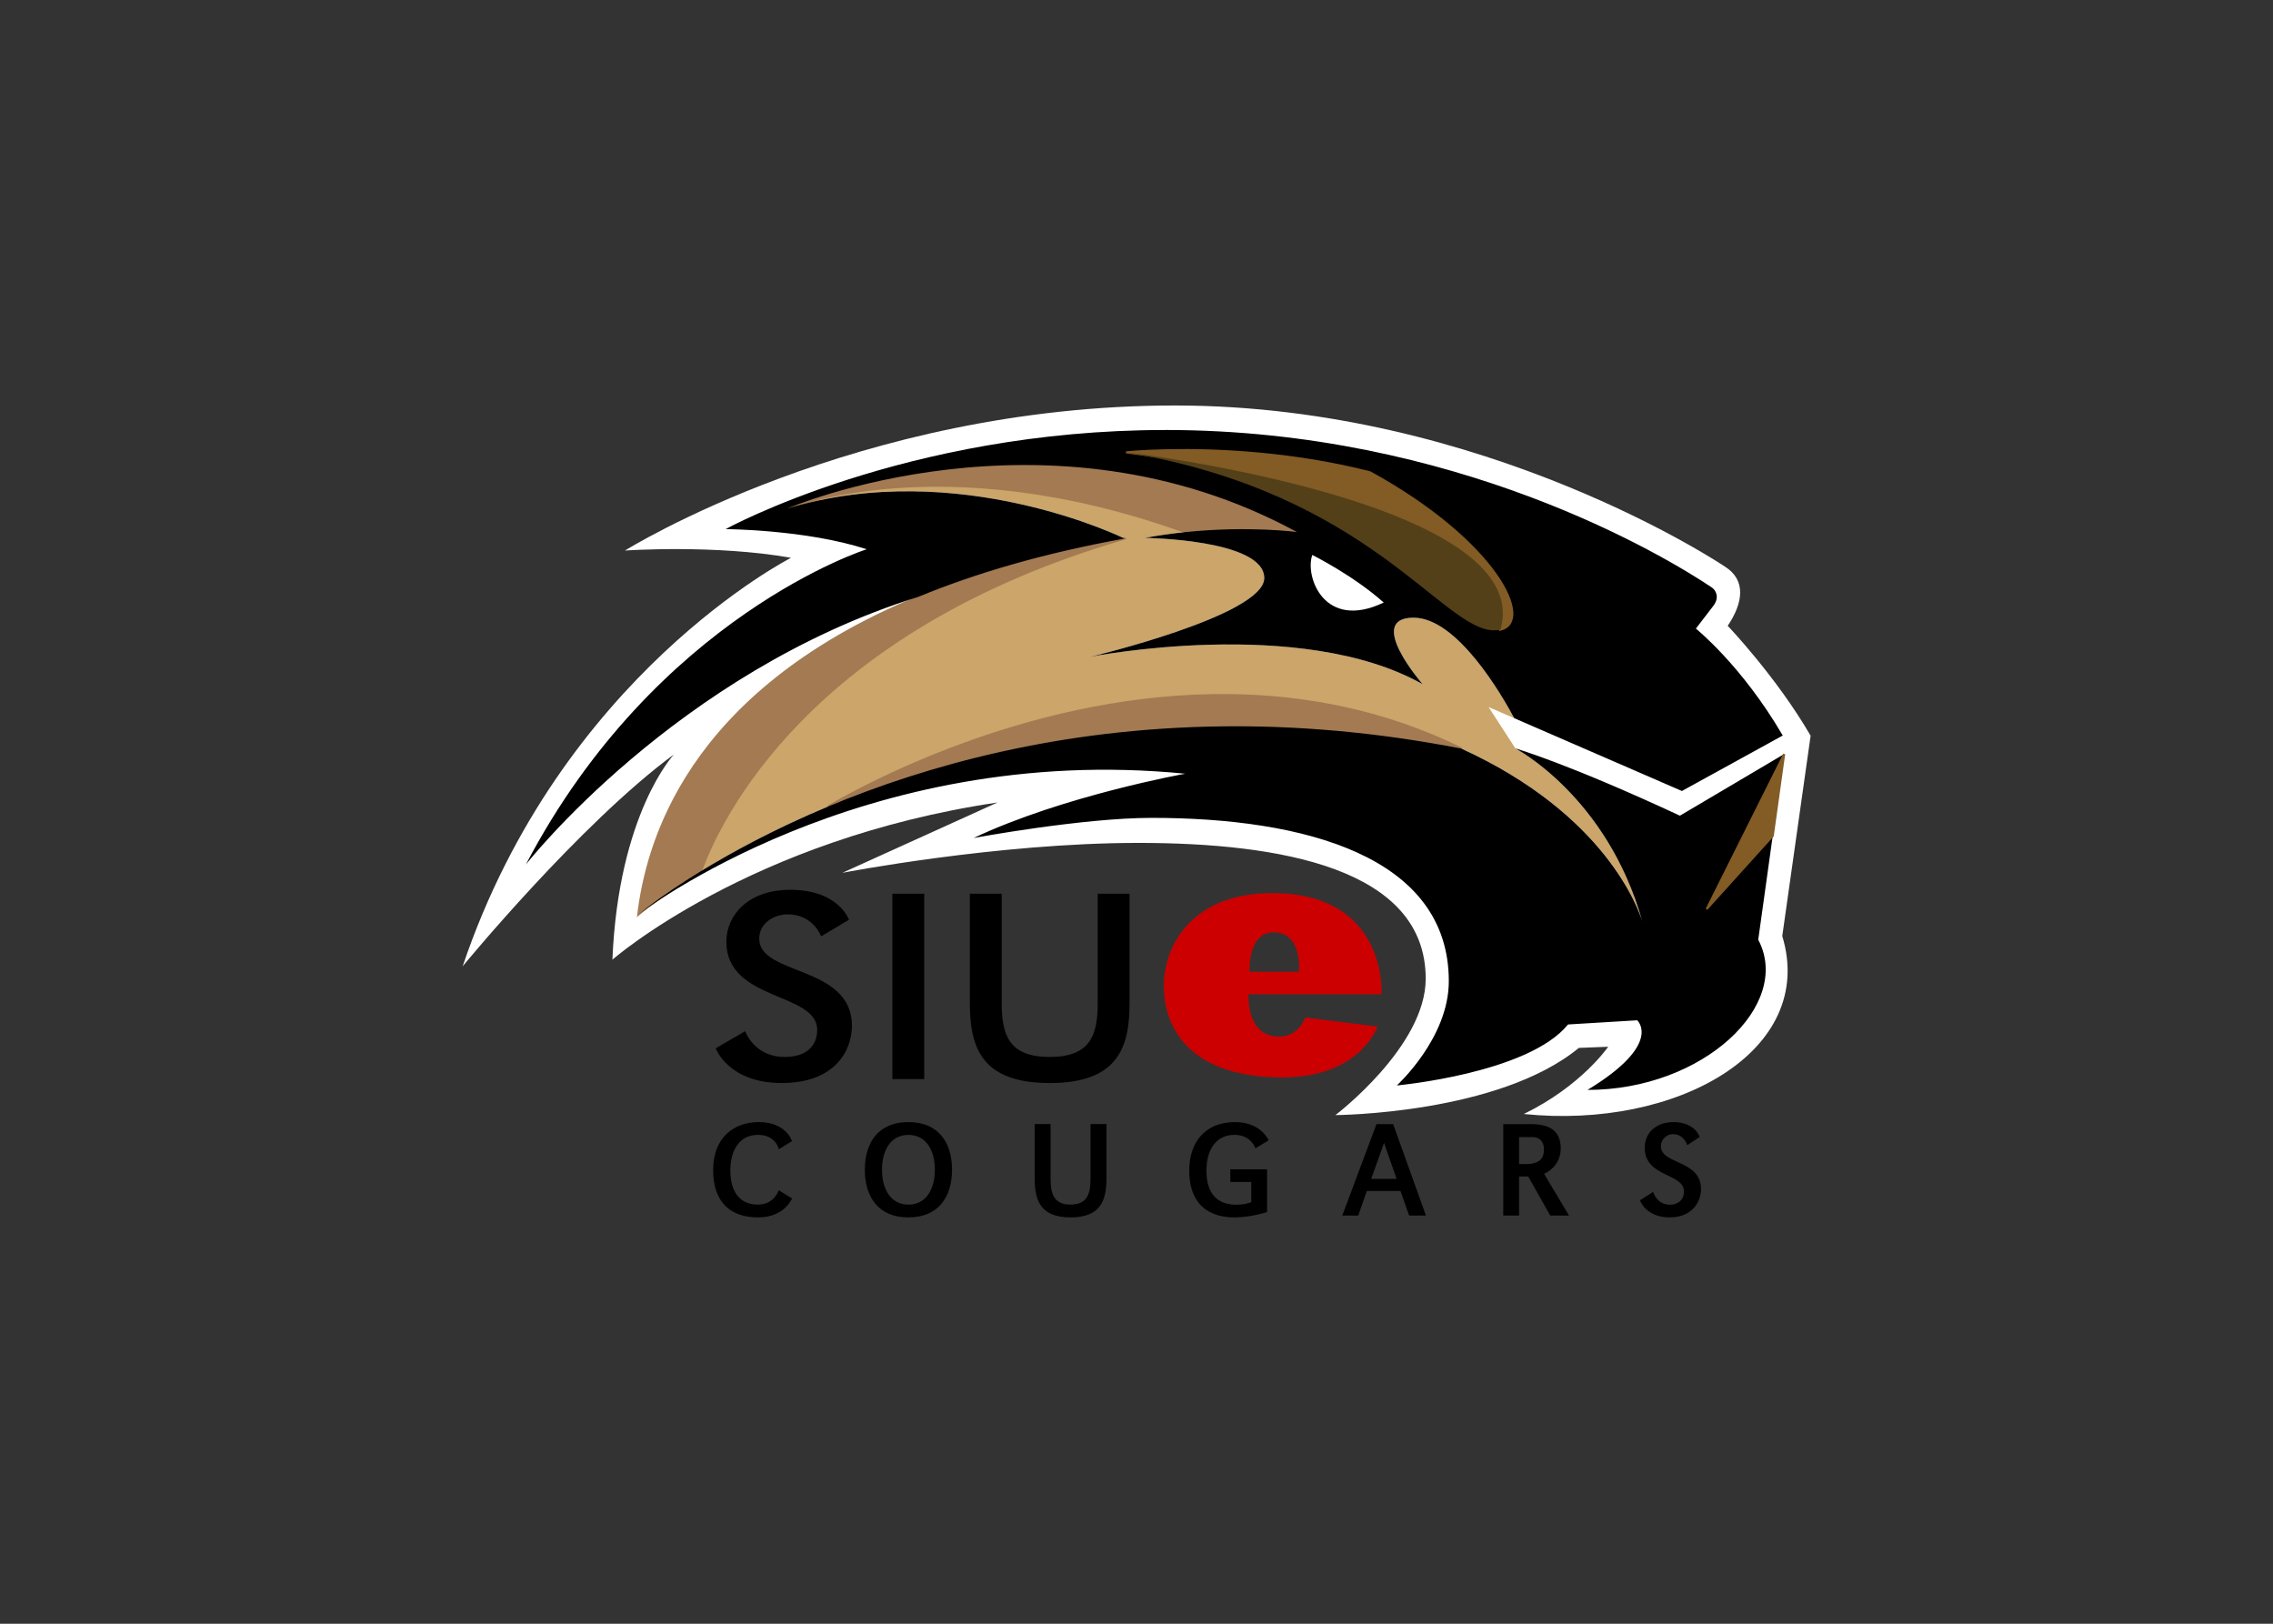 <svg clip-rule="evenodd" fill-rule="evenodd" viewBox="0 0 560 400" xmlns="http://www.w3.org/2000/svg"><rect x="0" y="0" width="560" height="400" fill="#333333" stroke="none"/><g fill-rule="nonzero" transform="matrix(3.181 0 0 -3.181 -231.551 1717.32)"><path d="m171.45 467.66c-2.064 0-1.875-3.045-1.875-3.045h3.814s.312 3.045-1.939 3.045m.417-8.071c1.528 0 2.022 1.484 2.022 1.484l5.595-.706s-1.341-3.941-7.372-3.941c-7.096 0-9.182 3.776-9.182 7.07 0 3.293 2.322 7.21 8.387 7.21 8.98 0 8.478-7.836 8.478-7.836h-10.3s-.239-3.281 2.372-3.281" fill="#c00"/><path d="m206.37 496s-18.495 12.466-42.576 12.466c-24.684 0-42.595-11.233-42.595-11.233s6.971.483 12.857-.563c0 0-17.819-9.063-25.431-31.635 0 0 9.061 11.031 16.364 16.409 0 0-4.294-4.568-4.765-15.896 0 0 10.623 9.328 29.828 12.174l-12.016-5.447s11.964 2.316 22.92 2.316c10.954 0 22.258-1.952 22.258-10.52 0-5.257-6.993-10.559-6.993-10.559s12.616.064 18.853 5.203l2.272.09s-2.054-3.026-6.534-5.208c11.835-1.22 22.715 4.883 20.018 13.781l2.196 15.513c-2.658 4.581-6.423 8.513-6.423 8.513 1.182 1.742 1.471 3.541-.233 4.596" fill="#fff"/><path d="m190.16 481.91-2.078 3.204 1.988-.863c-.919 1.721-4.394 7.782-7.793 7.782-3.79 0 .704-5.151.704-5.151-9.46 5.328-25.738 2.122-25.738 2.122s13.469 3.201 13.469 6.101c0 3.001-9.255 3.109-9.255 3.109 1.089.201 2.147.346 3.155.449-18.919 6.832-30.864 1.818-30.864 1.818 13.274 4.034 26.142-2.318 26.142-2.318-24.614-7.168-31.421-21.904-32.812-25.757 2.428 1.488 5.734 3.286 9.846 5.004 4.924 2.853 27.867 14.86 49.069 4.482 11.187-5.107 13.719-12.45 14.006-13.405-2.732 9.729-9.84 13.424-9.84 13.424" fill="#cba569"/><path d="m55.318 6.682c-13.283-.024-23.132 4.218-23.132 4.218s14.931-6.266 38.58 2.273c6.157-.632 10.785-.005 10.785-.005-9.056-4.923-18.263-6.473-26.233-6.487zm9.545 7.117c-7.903 1.434-14.475 3.376-19.939 5.633-22.677 9.361-26.323 24.157-27.143 30.771 0 0 2.092-1.769 6.068-4.207 1.738-4.816 10.246-23.237 41.014-32.197zm10.301 15.156c-18.524-.253-34.584 8.223-39.008 10.785 13.788-5.758 34.82-10.785 61.336-5.603-7.453-3.649-15.079-5.083-22.328-5.182z" fill="#a37a52" stroke="#a37a52" stroke-width=".2" transform="matrix(.8 0 0 -.8 108 509.2)"/><path d="m68.818 3.291c-25.192 0-42.576 9.594-42.576 9.594s7.793.04 13.654 1.949c0 0-20.372 6.446-32.996 30.521 0 0 14.523-18.584 38.023-25.924 5.464-2.257 12.036-4.198 19.939-5.633 0 0-16.085-7.94-32.678-2.898 0 0 25.216-10.861 49.365 2.267 0 0-4.628-.626-10.785.006-1.26.129-2.582.31-3.943.561 0 0 11.566.134 11.566 3.887 0 3.624-16.836 7.625-16.836 7.625s20.347-4.007 32.172 2.652c0 0-5.617-6.438-.879-6.438 4.248 0 8.593 7.576 9.742 9.727l16.236 7.049 9.762-5.369c-3.958-6.787-8.411-10.352-8.411-10.352l1.696-2.207c.622-.823.239-1.511-.157-1.778-4.59-3.073-24.754-15.241-52.902-15.241zm5.475 28.689c-15.755.187-28.658 3.801-38.137 7.76-5.141 2.147-9.273 4.395-12.309 6.256-3.976 2.438-6.067 4.207-6.067 4.207s21.582-16.753 52.953-13.639c0 0-11.775 2.11-20.475 6.22 0 0 10.505-1.947 17.223-1.947 14.799 0 28.773 3.723 28.773 15.816 0 5.519-5.033 10.088-5.033 10.088s12.731-1.159 16.576-5.904l6.697-.404s2.549 2.279-4.812 6.74c11.244 0 19.857-8.254 16.529-14.539l1.402-10.053-6.4 7.088 7.506-15.006-10.09 5.964c-10.997-5.116-15.932-6.513-15.932-6.513s8.886 4.617 12.301 16.779c-.37-1.193-3.53-10.373-17.518-16.757-8.286-1.619-16.038-2.242-23.199-2.157zm-41.785 15.821c-4.119 0-6.196 2.48-6.196 5.027 0 5.798 8.795 4.846 8.795 8.545 0 .621-.216 2.61-3.16 2.61-2.945 0-3.816-2.496-3.816-2.496l-2.848 1.656s1.198 3.363 6.387 3.363c5.188 0 6.797-3.183 6.797-5.537 0-5.902-8.975-4.831-8.975-8.438 0-1.579 1.537-2.353 2.738-2.353 2.515 0 3.252 2.131 3.252 2.131l2.701-1.608s-.988-2.9-5.675-2.9zm9.875.381v17.941h3.084v-17.941zm7.502 0v10.566c0 4.24 1.064 7.758 7.73 7.758s7.732-3.518 7.732-7.758v-10.566h-3.084v10.609c0 3.16-.778 5.191-4.648 5.191-3.869 0-4.646-2.031-4.646-5.191v-10.609zm-20.438 22.104c-2.37 0-4.416 1.463-4.416 4.646 0 3.184 1.749 4.582 4.347 4.582 2.597 0 3.291-1.838 3.291-1.838l-1.285-.791s-.419 1.391-2.021 1.391c-1.782 0-2.666-1.286-2.666-3.291 0-2.006.901-3.461 2.673-3.461 1.773 0 2.014 1.395 2.014 1.395l1.279-.791s-.535-1.842-3.216-1.842zm14.492 0c-2.976 0-4.223 2.066-4.223 4.615 0 2.548 1.247 4.613 4.223 4.613 2.973 0 4.222-2.065 4.222-4.613 0-2.549-1.249-4.615-4.222-4.615zm31.613.002c-2.994 0-4.428 2.078-4.428 4.67 0 3.942 2.686 4.556 4.346 4.556s3.191-.519 3.191-.519v-4.141h-3.562v1.229h2.031v1.959s-.596.244-1.43.244c-1.883 0-2.91-1.088-2.91-3.289 0-2.202 1.051-3.473 2.705-3.473s2.029 1.305 2.029 1.305l1.289-.772s-.714-1.769-3.261-1.769zm42.457 0c-1.648 0-2.789.997-2.789 2.488 0 2.869 3.796 2.432 3.796 4.219 0 1.038-.824 1.291-1.347 1.291-1.308 0-1.629-1.242-1.629-1.242l-1.28.816s.557 1.654 2.872 1.654c2.314 0 3.039-1.656 3.039-2.74 0-2.849-3.885-2.364-3.885-4.158 0-.621.516-1.16 1.174-1.16 1.066 0 1.379 1.062 1.379 1.062l1.212-.795s-.459-1.435-2.543-1.435zm-61.85.193v5.213c0 2.162.544 3.82 3.476 3.82 2.933 0 3.477-1.658 3.477-3.82v-5.213h-1.545v5.233c0 1.283-.169 2.562-1.932 2.562s-1.933-1.279-1.933-2.562v-5.233zm33.094.002-3.313 8.85h1.543l.834-2.377h3.254l.842 2.377h1.625l-3.174-8.85zm12.273 0v8.85h1.533v-3.779h.883l2.132 3.779h1.813l-2.408-4.039s1.609-.635 1.609-2.453c0-1.824-1.218-2.358-2.894-2.358zm-57.588 1.043c1.724 0 2.558 1.512 2.558 3.375 0 1.864-.834 3.375-2.558 3.375-1.726 0-2.559-1.511-2.559-3.375 0-1.863.833-3.375 2.559-3.375zm59.121.217h1.347c.69 0 1.061.504 1.061 1.174 0 .669-.214 1.433-1.738 1.433h-.67zm-13.074.557 1.216 3.484h-2.462z" transform="matrix(.8 0 0 -.8 108 509.2)"/><path d="m174.43 496.89c-.593-1.66.917-5.888 5.53-3.685-2.341 2.097-5.53 3.685-5.53 3.685" fill="#fff"/><path d="m69.234 5.242c-2.636.045-4.225.213-4.225.213s39.856 4.742 36.238 17.166c3.32-.784-.38-8.518-12.623-15.236-7.698-1.953-14.999-2.218-19.393-2.143zm59.486 29.422-7.506 15.006 6.401-7.088z" fill="#825b25" stroke="#825b25" stroke-width=".2" transform="matrix(.8 0 0 -.8 108 509.2)"/><path d="m160.01 504.84c18.894-3.152 24.475-13.785 28.506-13.785.179 0 .34.019.485.053 2.895 9.94-28.991 13.733-28.991 13.733" fill="#534018"/></g></svg>